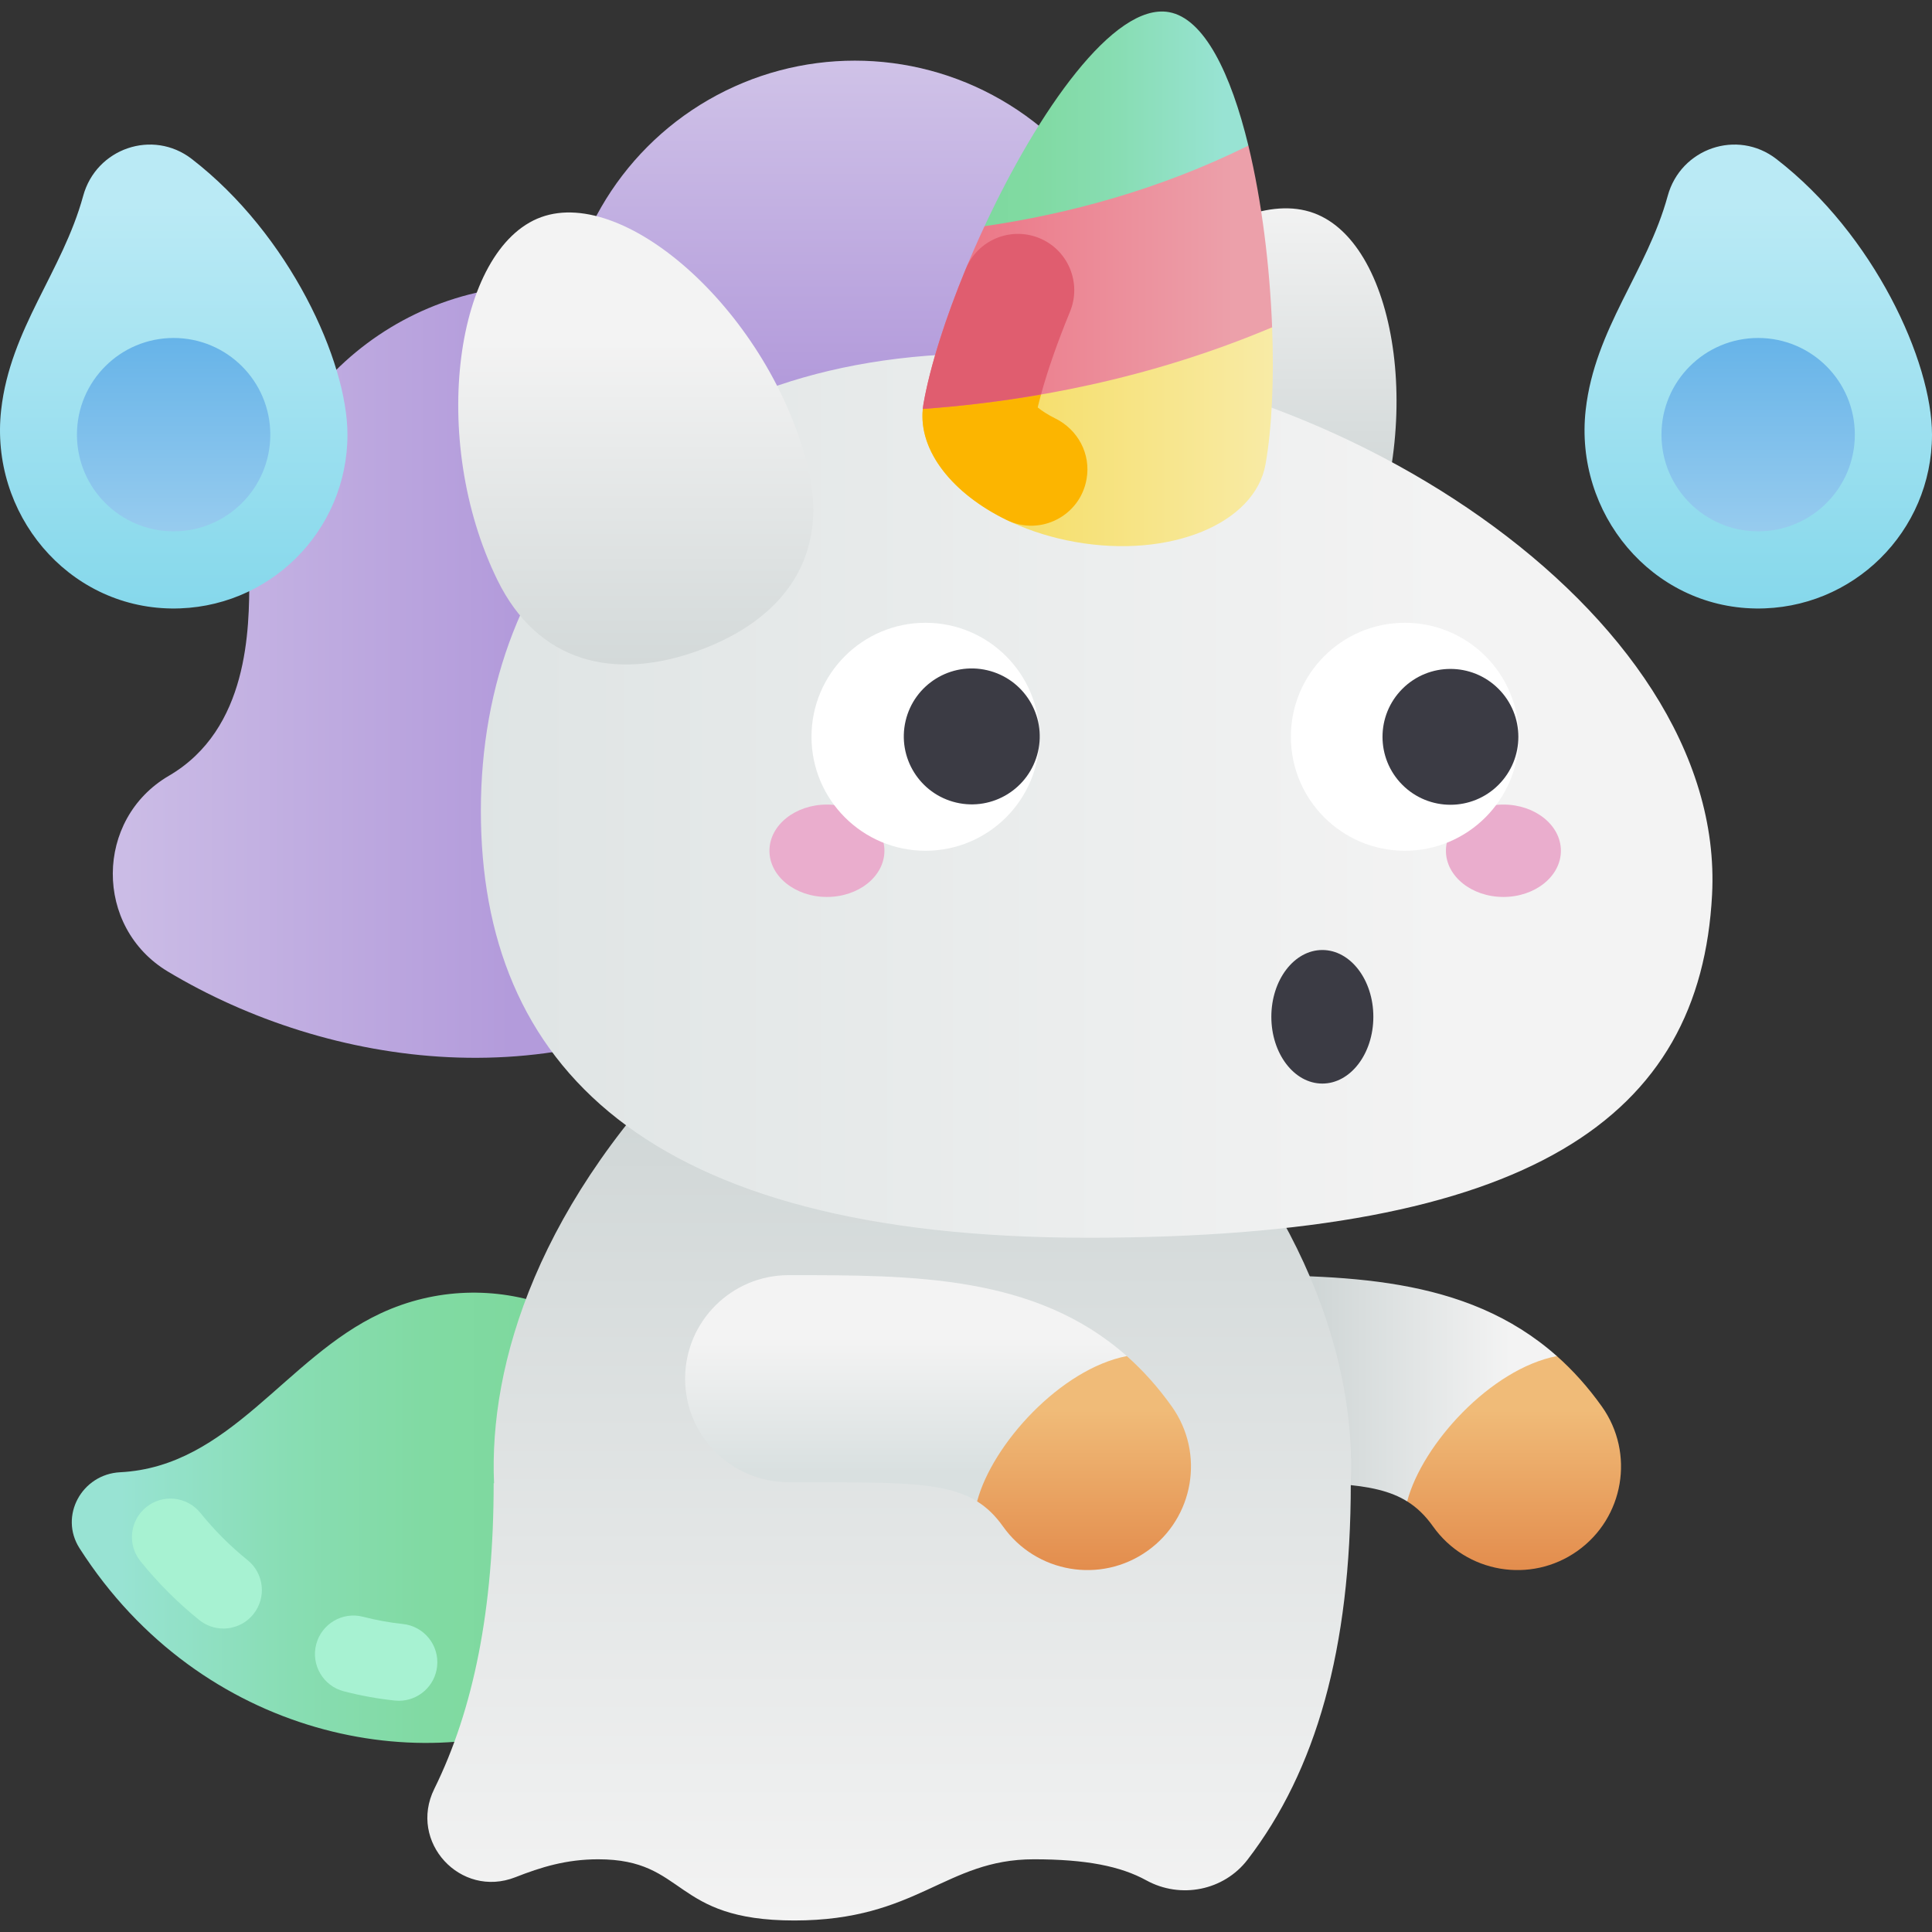 <svg id="Capa_1" enable-background="new 0 0 502 502" height="512" viewBox="0 0 502 502" width="512" xmlns="http://www.w3.org/2000/svg" xmlns:xlink="http://www.w3.org/1999/xlink"><rect x="0" y="0" width="502" height="502" fill="#333333" stroke="none"/><linearGradient id="lg1"><stop offset="0" stop-color="#cdd4d4"/><stop offset="1" stop-color="#f3f3f3"/></linearGradient><linearGradient id="SVGID_1_" gradientUnits="userSpaceOnUse" x1="338.304" x2="392.404" xlink:href="#lg1" y1="360.72" y2="360.72"/><linearGradient id="lg2"><stop offset="0" stop-color="#e08243"/><stop offset="1" stop-color="#f0bb78"/></linearGradient><linearGradient id="SVGID_2_" gradientUnits="userSpaceOnUse" x1="393.415" x2="393.415" xlink:href="#lg2" y1="417.653" y2="366.323"/><linearGradient id="lg3"><stop offset="0" stop-color="#7ed99e"/><stop offset=".253" stop-color="#81daa3"/><stop offset=".573" stop-color="#88ddb3"/><stop offset=".926" stop-color="#95e2cd"/><stop offset="1" stop-color="#98e3d3"/></linearGradient><linearGradient id="SVGID_3_" gradientUnits="userSpaceOnUse" x1="136.677" x2="31.18" xlink:href="#lg3" y1="394.375" y2="394.375"/><linearGradient id="lg4"><stop offset="0" stop-color="#b39bdb"/><stop offset="1" stop-color="#d0c3e8"/></linearGradient><linearGradient id="SVGID_4_" gradientUnits="userSpaceOnUse" x1="132.945" x2="10.814" xlink:href="#lg4" y1="174.499" y2="174.499"/><linearGradient id="SVGID_5_" gradientUnits="userSpaceOnUse" x1="222.112" x2="222.112" xlink:href="#lg4" y1="98.928" y2="14.66"/><linearGradient id="SVGID_6_" gradientUnits="userSpaceOnUse" x1="316.74" x2="316.74" xlink:href="#lg1" y1="135.249" y2="50.942"/><linearGradient id="SVGID_7_" gradientUnits="userSpaceOnUse" x1="231.059" x2="231.059" xlink:href="#lg1" y1="269.815" y2="499.008"/><linearGradient id="lg5"><stop offset="0" stop-color="#d9e0e0"/><stop offset="1" stop-color="#f3f3f3"/></linearGradient><linearGradient id="SVGID_8_" gradientUnits="userSpaceOnUse" x1="51.318" x2="375.574" xlink:href="#lg5" y1="206.72" y2="206.72"/><linearGradient id="SVGID_9_" gradientUnits="userSpaceOnUse" x1="237.4" x2="341.443" y1="112.235" y2="112.235"><stop offset="0" stop-color="#f4d952"/><stop offset="1" stop-color="#f9edaf"/></linearGradient><linearGradient id="SVGID_10_" gradientUnits="userSpaceOnUse" x1="237.396" x2="320.494" y1="71.866" y2="71.866"><stop offset="0" stop-color="#ec6f80"/><stop offset="1" stop-color="#eca0aa"/></linearGradient><linearGradient id="SVGID_11_" gradientUnits="userSpaceOnUse" x1="253.691" x2="317.789" xlink:href="#lg3" y1="30.883" y2="30.883"/><linearGradient id="SVGID_12_" gradientUnits="userSpaceOnUse" x1="165.194" x2="165.194" xlink:href="#lg1" y1="188.555" y2="88.76"/><linearGradient id="SVGID_13_" gradientUnits="userSpaceOnUse" x1="235.398" x2="235.398" xlink:href="#lg5" y1="382.49" y2="348.863"/><linearGradient id="lg6"><stop offset="0" stop-color="#74d2e8"/><stop offset="1" stop-color="#baeaf5"/></linearGradient><linearGradient id="SVGID_14_" gradientUnits="userSpaceOnUse" x1="45.142" x2="45.142" xlink:href="#lg6" y1="193.178" y2="53.121"/><linearGradient id="lg7"><stop offset="0" stop-color="#53aae6"/><stop offset="1" stop-color="#a4d2f0"/></linearGradient><linearGradient id="SVGID_15_" gradientUnits="userSpaceOnUse" x1="45.112" x2="45.112" xlink:href="#lg7" y1="67.544" y2="151.552"/><linearGradient id="SVGID_16_" gradientUnits="userSpaceOnUse" x1="456.858" x2="456.858" xlink:href="#lg6" y1="193.178" y2="53.121"/><linearGradient id="SVGID_17_" gradientUnits="userSpaceOnUse" x1="456.829" x2="456.829" xlink:href="#lg7" y1="67.544" y2="151.552"/><linearGradient id="SVGID_18_" gradientUnits="userSpaceOnUse" x1="281.674" x2="281.674" xlink:href="#lg2" y1="417.653" y2="366.323"/><g><path d="m404.521 352.354c-23.826-21.144-55.736-21.024-87.862-21.024-14.838 0-26.878 12.017-26.901 26.86-.023 14.857 12.002 26.921 26.86 26.944 27.156.057 40.397-.388 49.013 4.977 17.891-1.346 38.89-15.854 38.89-37.757z" fill="url(#SVGID_1_)"/><path d="m416.228 365.478c-3.626-5.105-7.546-9.431-11.707-13.123-17.189 3.346-34.97 22.906-38.89 37.756 2.572 1.602 4.737 3.716 6.731 6.523 8.587 12.089 25.372 14.975 37.51 6.356 12.114-8.605 14.959-25.399 6.356-37.512z" fill="url(#SVGID_2_)"/><path d="m147.346 445.18c28.696-13.381 41.112-47.492 27.73-76.189-13.381-28.696-47.492-41.112-76.189-27.73-24.73 11.532-39.107 39.829-67.676 41.281-9.944.505-15.909 11.366-10.542 19.752 31.678 49.504 89.739 60.11 126.677 42.886z" fill="url(#SVGID_3_)"/><g fill="#a7f2d2"><path d="m103.647 441.917c-.345 0-.693-.018-1.044-.055-4.378-.454-8.841-1.263-13.265-2.404-5.348-1.379-8.564-6.833-7.185-12.181 1.38-5.348 6.83-8.569 12.181-7.185 3.464.893 6.94 1.524 10.332 1.877 5.493.569 9.485 5.484 8.915 10.978-.533 5.143-4.875 8.97-9.934 8.97z"/><path d="m58.038 423.148c-2.2 0-4.415-.723-6.263-2.209-5.577-4.487-10.716-9.628-15.275-15.278-3.468-4.298-2.795-10.594 1.503-14.061 4.299-3.468 10.594-2.795 14.062 1.503 3.663 4.54 7.783 8.663 12.248 12.255 4.303 3.463 4.984 9.757 1.522 14.061-1.976 2.453-4.874 3.729-7.797 3.729z"/></g><path d="m216.92 151.538c.132-41.921-34.13-77.389-76.052-77.399-42.022-.01-76.09 34.053-76.09 76.072 0 13.149-.129 39.241-20.893 51.361-19.325 11.281-19.456 39.362-.265 50.87 41.694 25 102.503 33.981 151.574 1.093 0 .001 21.483-24.575 21.726-101.997z" fill="url(#SVGID_4_)"/><circle cx="222.112" cy="91.83" fill="url(#SVGID_5_)" r="76.072"/><path d="m341.335 55.352c-22.274-8.107-59.499 25.337-69.297 64.901-5.698 23.009 6.043 39.581 28.318 47.688 22.274 8.107 41.92 2.96 52.346-18.329 17.926-36.606 10.908-86.153-11.367-94.26z" fill="url(#SVGID_6_)"/><path d="m128.27 385.382c0 32.722-5.202 58.709-15.434 79.446-6.782 13.745 6.817 28.543 21.082 22.937 6.659-2.617 13.215-4.658 21.529-4.658 23.169 0 18.902 15.9 50.945 15.9s39.165-15.9 62.213-15.9c13.623 0 22.56 1.795 29.254 5.475 8.901 4.893 20.131 2.672 26.311-5.388 17.743-23.139 26.814-54.604 26.814-97.812h-.001c1.345-30.853-11.285-73.398-54.712-115.568h-113.19c-43.427 42.17-56.058 84.714-54.712 115.568z" fill="url(#SVGID_7_)"/><path d="m444.855 232.481c-3.023 57.778-46.761 89.127-162.196 89.127s-157.714-45.301-157.714-110.936 44.548-118.842 131.65-118.842c87.103 0 192.128 66.745 188.26 140.651z" fill="url(#SVGID_8_)"/><g><ellipse cx="214.866" cy="221.056" fill="#eaadcd" rx="14.936" ry="12.003"/><ellipse cx="390.637" cy="221.056" fill="#eaadcd" rx="14.936" ry="12.003"/><circle cx="240.472" cy="191.438" fill="#fff" r="29.618"/><ellipse cx="252.438" cy="191.438" fill="#3b3b44" rx="17.652" ry="17.652" transform="matrix(.228 -.974 .974 .228 8.481 393.572)"/><circle cx="365.03" cy="191.438" fill="#fff" r="29.618"/><g fill="#3b3b44"><ellipse cx="376.933" cy="191.438" rx="17.652" ry="17.652" transform="matrix(.707 -.707 .707 .707 -24.966 322.603)"/><ellipse cx="343.59" cy="264.196" rx="13.252" ry="17.352"/></g></g><g><path d="m239.773 106.255c-1.522 15.084 15.835 30.372 39.671 34.575 24.544 4.328 46.658-4.737 49.392-20.247 1.663-9.434 2.217-22.06 1.704-35.539-32.356-6.15-57.777-1.532-90.767 21.211z" fill="url(#SVGID_9_)"/><path d="m274.196 108.722c-1.985-.979-3.513-1.994-4.566-2.861.256-1.078.553-2.21.868-3.364-10.141-.899-18.257-.689-30.724 3.758-1.106 10.961 7.753 22.029 21.827 28.874 8.7 4.231 19.036-1.068 20.715-10.595l.017-.095c1.142-6.474-2.241-12.807-8.137-15.717z" fill="#fcb500"/><path d="m324.372 37.834c-23.529-1.612-46.523 1.704-68.555 20.939-7.73 16.596-13.662 33.659-15.862 46.138-.079.448-.137.896-.182 1.345 27.397-1.965 58.972-7.799 90.767-21.212-.603-15.82-2.679-32.812-6.168-47.21z" fill="url(#SVGID_10_)"/><path d="m269.902 61.806c-7.434-2.952-15.872.611-18.927 8.003-5.328 12.89-9.307 25.385-11.021 35.102-.079.448-.135.896-.18 1.344 9.768-.7 20.074-1.906 30.724-3.758 1.739-6.364 4.348-13.808 7.513-21.474 3.12-7.554-.513-16.201-8.109-19.217z" fill="#e05d6f"/><path d="m324.372 37.834c-4.539-18.729-11.465-33.065-20.652-34.685-14.306-2.523-34.01 25.796-47.903 55.624 21.709-3.168 45.335-9.455 68.555-20.939z" fill="url(#SVGID_11_)"/></g><path d="m140.598 56.428c22.275-8.107 59.499 25.337 69.297 64.901 5.698 23.009-6.043 39.58-28.317 47.688-22.275 8.107-41.92 2.96-52.346-18.329-17.927-36.606-10.908-86.153 11.366-94.26z" fill="url(#SVGID_12_)"/><path d="m292.779 352.354c-23.826-21.144-55.736-21.024-87.862-21.024-14.837 0-26.878 12.017-26.901 26.86-.023 14.857 12.002 26.921 26.86 26.944 27.156.057 40.397-.388 49.013 4.977 17.891-1.346 38.89-15.854 38.89-37.757z" fill="url(#SVGID_13_)"/><path d="m90.283 112.938c0 25.153-20.559 45.505-45.79 45.167-27.031-.362-47.21-24.716-44.194-51.581 2.377-21.17 15.94-35.959 21.313-55.625 3.38-12.369 18.079-17.425 28.227-9.587 25.399 19.616 40.444 52.58 40.444 71.626z" fill="url(#SVGID_14_)"/><circle cx="45.112" cy="112.938" fill="url(#SVGID_15_)" r="25.121"/><path d="m502 112.938c0 25.153-20.559 45.505-45.79 45.167-27.031-.362-47.21-24.716-44.194-51.581 2.377-21.17 15.94-35.959 21.313-55.625 3.38-12.369 18.078-17.425 28.227-9.587 25.398 19.616 40.444 52.58 40.444 71.626z" fill="url(#SVGID_16_)"/><circle cx="456.828" cy="112.938" fill="url(#SVGID_17_)" r="25.121"/><path d="m304.487 365.478c-3.626-5.105-7.546-9.431-11.707-13.123-17.189 3.346-34.971 22.906-38.89 37.756 2.572 1.602 4.738 3.716 6.731 6.523 8.587 12.089 25.372 14.975 37.51 6.356 12.113-8.605 14.959-25.399 6.356-37.512z" fill="url(#SVGID_18_)"/></g></svg>